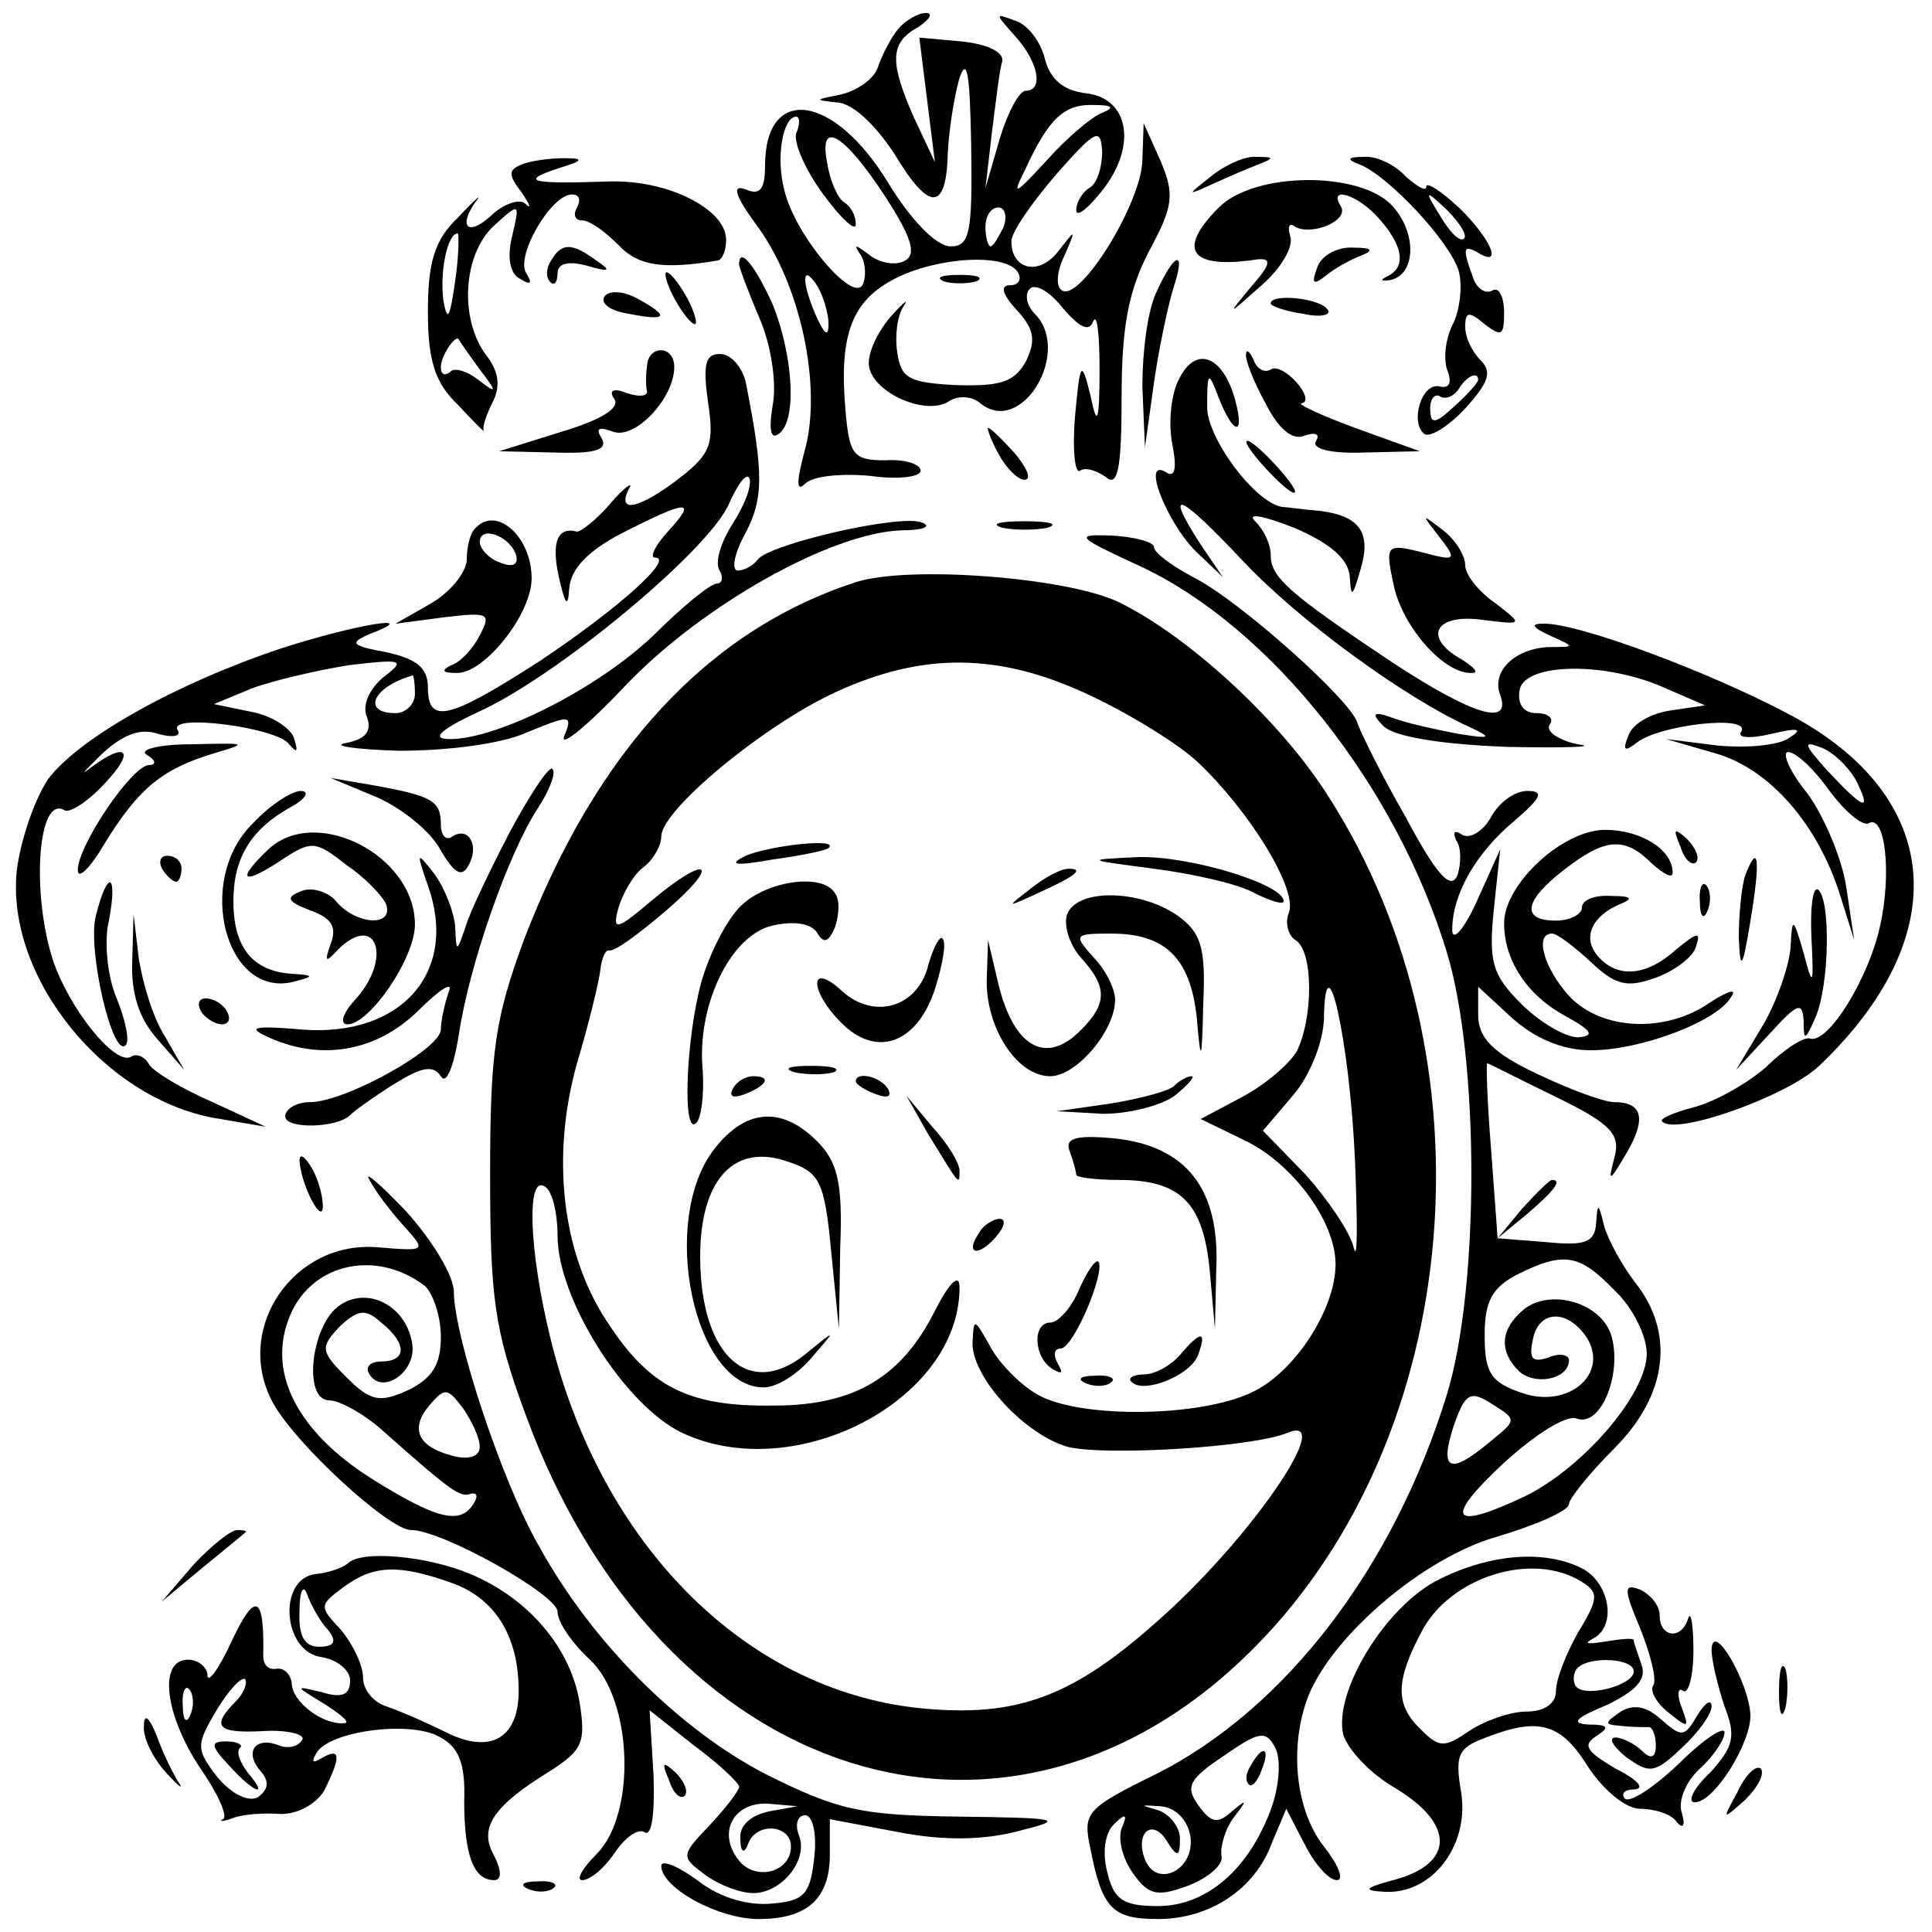 <?xml version="1.0" standalone="no"?>
<!DOCTYPE svg PUBLIC "-//W3C//DTD SVG 20010904//EN"
 "http://www.w3.org/TR/2001/REC-SVG-20010904/DTD/svg10.dtd">
<svg version="1.0" xmlns="http://www.w3.org/2000/svg"
 width="149pt" height="149pt" viewBox="0 0 149 149"
 preserveAspectRatio="xMidYMid meet">
<g transform="translate(0,149) scale(0.1,-0.1)"
fill="#000000" stroke="none">
<path d="M693 1468 c-6 -7 -13 -21 -16 -30 -3 -9 -16 -18 -29 -21 -20 -4 -20
-4 -3 -6 12 0 30 -17 45 -40 27 -45 40 -44 41 2 1 18 5 43 9 57 6 17 8 2 9
-52 1 -68 -1 -78 -16 -78 -11 0 -31 21 -48 49 -42 69 -95 76 -95 13 0 -18 -4
-23 -15 -18 -11 4 -8 -5 8 -27 34 -45 51 -124 38 -173 -7 -26 -7 -34 0 -27 6
6 28 8 50 6 21 -3 39 -1 39 4 0 5 -12 9 -27 8 -25 0 -28 4 -31 39 -5 58 5 84
38 101 33 17 86 20 95 5 3 -5 1 -10 -6 -10 -8 0 -6 -7 5 -19 14 -15 15 -24 7
-40 -9 -16 -20 -19 -54 -18 -36 2 -42 5 -45 25 -2 13 0 29 5 36 4 6 0 3 -9 -7
-10 -11 -18 -27 -18 -37 0 -21 42 -41 61 -30 7 5 18 5 25 -1 32 -26 71 40 42
69 -6 6 -8 15 -4 19 4 5 16 -2 26 -15 13 -15 20 -18 23 -10 3 7 5 -9 5 -37 0
-41 -2 -45 -7 -20 -7 28 -8 27 -12 -17 -2 -25 0 -44 4 -41 4 3 13 0 20 -5 9
-8 12 7 12 61 0 54 5 82 21 113 19 35 20 44 9 70 l-13 29 -1 -29 c-1 -33 -48
-109 -62 -100 -5 3 -4 15 2 27 9 21 9 21 -5 3 -15 -19 -36 -14 -36 8 0 7 16
30 35 52 30 34 34 36 35 17 0 -12 -4 -25 -10 -28 -5 -3 -10 -11 -10 -17 0 -6
9 1 20 15 27 34 21 71 -12 75 -18 2 -28 11 -32 26 -3 13 -13 27 -23 30 -16 6
-16 6 0 -12 18 -20 22 -42 8 -42 -5 0 -14 -17 -20 -37 l-11 -38 5 43 c3 24 6
49 8 55 1 7 -12 13 -31 15 l-33 3 6 -48 6 -48 -16 34 c-19 43 -19 58 3 70 9 6
12 11 6 11 -6 0 -16 -6 -21 -12z m157 -65 c-8 -3 -28 -20 -43 -37 -25 -27 -27
-28 -16 -6 18 39 30 50 53 49 14 0 16 -2 6 -6z m-236 -16 c-2 -7 7 -28 21 -47
14 -19 25 -29 25 -23 0 7 -4 14 -9 17 -5 3 -11 17 -13 30 -7 35 13 23 45 -26
20 -31 24 -44 15 -49 -7 -4 -19 -2 -27 4 -12 9 -13 9 -7 0 4 -7 4 -18 1 -23
-8 -13 -52 39 -60 73 -7 26 -1 57 9 57 3 0 3 -6 0 -13z m160 -72 c-4 -8 -8
-15 -10 -15 -2 0 -4 7 -4 15 0 8 4 15 10 15 5 0 7 -7 4 -15z m-135 -75 c0 -10
-3 -8 -9 5 -12 27 -12 43 0 25 5 -8 9 -22 9 -30z"/>
<path d="M402 1363 c-10 -4 -10 -8 0 -21 7 -10 8 -14 3 -9 -4 4 -17 0 -27 -10
-18 -16 -25 -7 -10 13 4 5 -3 -1 -15 -14 -18 -17 -23 -35 -23 -72 0 -37 5 -55
23 -72 12 -13 21 -22 20 -20 -1 3 2 12 7 22 6 12 5 23 -5 36 -21 28 -18 78 6
100 20 18 20 18 14 -8 -4 -16 -2 -29 6 -33 8 -5 10 -4 5 4 -9 13 19 61 35 61
6 0 7 -4 4 -10 -3 -5 -2 -10 4 -10 6 0 18 -9 28 -19 15 -16 34 -19 76 -12 4 0
7 8 7 16 0 24 -46 47 -92 45 -58 -2 -68 0 -38 10 20 6 21 8 5 8 -11 0 -26 -2
-33 -5z m-51 -90 c-4 -28 -6 -32 -9 -15 -3 22 3 52 11 52 1 0 1 -17 -2 -37z
m19 -68 c14 -18 13 -19 -1 -8 -9 7 -19 10 -22 6 -4 -3 -7 -2 -7 4 0 9 12 26
14 21 1 -2 8 -12 16 -23z"/>
<path d="M934 1354 c-19 -15 -19 -15 1 -6 11 5 27 12 35 15 13 5 13 6 -1 6 -8
1 -24 -6 -35 -15z"/>
<path d="M1049 1363 c22 -9 69 -59 76 -82 3 -11 1 -29 -4 -40 -6 -11 -8 -27
-5 -36 4 -10 2 -15 -6 -13 -14 3 -23 -29 -11 -37 5 -2 19 7 31 20 18 20 21 28
12 37 -7 7 -12 18 -12 26 0 12 3 12 15 2 13 -10 15 -9 15 9 0 12 -4 20 -9 17
-5 -3 -12 1 -15 10 -8 22 -8 26 4 19 20 -12 9 12 -15 35 -14 13 -25 20 -25 16
0 -4 -7 0 -16 8 -8 9 -23 16 -32 15 -13 0 -14 -2 -3 -6z m80 -57 c-3 -3 -11 5
-18 17 -13 21 -12 21 5 5 10 -10 16 -20 13 -22z m11 -109 c0 -2 -8 -11 -18
-20 -15 -14 -19 -15 -19 -2 0 8 4 12 8 9 4 -2 10 0 14 6 6 10 15 14 15 7z"/>
<path d="M940 1330 c-33 -33 -22 -48 30 -40 11 1 10 -4 -5 -21 -19 -23 -19
-23 8 1 15 13 25 30 22 38 -2 7 -1 11 4 7 13 -7 42 5 35 16 -10 16 13 9 29 -9
19 -21 22 -38 7 -45 -6 -3 -5 -4 2 -3 20 4 21 36 2 57 -24 27 -106 27 -134 -1z"/>
<path d="M425 1289 c-4 -6 -4 -13 -1 -16 3 -4 6 -1 6 6 0 8 8 10 23 6 17 -5
19 -4 7 4 -19 14 -27 14 -35 0z"/>
<path d="M1016 1284 c-5 -13 -3 -14 6 -7 7 6 20 13 28 16 10 4 8 6 -6 6 -12 1
-25 -6 -28 -15z"/>
<path d="M570 1286 c0 -2 7 -21 16 -42 9 -21 13 -50 10 -66 -3 -18 -2 -27 4
-23 15 9 12 60 -4 100 -13 29 -26 46 -26 31z"/>
<path d="M892 1265 c-7 -14 -11 -47 -11 -73 l2 -47 7 50 c4 28 11 60 15 73 10
30 1 28 -13 -3z"/>
<path d="M520 1260 c6 -11 13 -20 16 -20 2 0 0 9 -6 20 -6 11 -13 20 -16 20
-2 0 0 -9 6 -20z"/>
<path d="M728 1273 c6 -2 18 -2 25 0 6 3 1 5 -13 5 -14 0 -19 -2 -12 -5z"/>
<path d="M466 1261 c-3 -5 5 -11 19 -13 30 -6 32 -2 6 12 -11 6 -22 6 -25 1z"/>
<path d="M980 1256 c0 -2 11 -6 25 -8 13 -3 22 -1 19 3 -5 9 -44 13 -44 5z"/>
<path d="M499 1208 c-1 -7 -1 -16 0 -20 0 -4 -7 -4 -16 -1 -10 4 -14 2 -9 -5
4 -7 -11 -16 -41 -25 l-48 -15 43 -1 c31 -1 41 2 36 11 -5 8 -2 9 9 5 17 -6
47 26 47 50 0 17 -20 17 -21 1z"/>
<path d="M546 1180 c5 -32 2 -40 -21 -58 -31 -24 -50 -29 -40 -9 4 6 -3 2 -14
-11 -11 -13 -23 -22 -26 -22 -15 4 -20 -8 -14 -35 5 -22 7 -24 8 -9 1 15 14
29 41 43 51 26 58 26 35 1 -10 -11 -14 -20 -10 -20 16 0 -29 -40 -89 -80 -70
-45 -86 -49 -86 -20 0 15 -9 22 -32 27 -27 5 -29 7 -13 14 42 16 -9 8 -68 -11
-81 -27 -156 -69 -180 -101 -10 -15 -21 -46 -24 -70 -9 -83 69 -179 157 -192
l35 -6 -41 19 c-23 10 -45 23 -49 29 -3 6 -10 9 -14 6 -12 -7 -47 36 -60 74
-17 52 -12 129 9 116 4 -2 18 7 30 20 25 26 18 34 -10 13 -9 -7 -5 -3 8 10 16
15 30 21 44 16 11 -3 18 -2 15 3 -8 13 77 2 86 -11 6 -7 7 -6 4 4 -2 8 -17 18
-33 21 l-29 6 29 12 c16 6 50 14 75 18 42 5 44 4 27 -9 -11 -9 -17 -22 -13
-31 4 -11 -1 -17 -16 -20 -12 -2 6 -5 41 -6 36 0 78 5 98 14 34 14 36 14 29
-3 -3 -9 19 9 49 41 59 61 157 116 211 118 17 0 24 3 16 6 -16 7 -120 -17
-127 -29 -3 -4 -10 -8 -15 -8 -5 0 -3 13 6 29 14 27 14 46 0 117 -3 11 -11 21
-20 21 -11 0 -13 -8 -9 -37z m19 -94 c-9 -14 -14 -30 -10 -36 3 -5 2 -10 -2
-10 -5 0 -27 -18 -49 -40 -43 -41 -120 -80 -157 -80 -15 0 -8 7 22 21 60 27
177 124 193 160 7 16 14 25 16 20 2 -6 -4 -21 -13 -35z m-245 -131 c0 -8 -7
-15 -15 -15 -26 0 -18 20 13 29 1 1 2 -6 2 -14z"/>
<path d="M910 1199 c-7 -12 -9 -35 -6 -51 4 -20 2 -27 -5 -22 -19 11 1 -39 23
-61 l21 -20 -17 25 c-29 45 -17 40 32 -12 43 -46 125 -106 176 -129 17 -8 16
-9 -9 -5 -16 3 -39 8 -50 12 -16 6 -18 4 -8 -6 8 -8 43 -14 95 -16 46 -1 71 0
55 2 -15 3 -25 10 -22 15 4 5 -1 9 -10 9 -10 0 -15 7 -13 18 4 21 67 22 113 1
l30 -13 -27 -4 c-14 -2 -29 -10 -32 -19 -5 -12 -3 -13 6 -6 17 14 88 22 81 9
-4 -5 6 -6 23 -2 21 5 25 4 14 -3 -8 -6 -33 -8 -55 -6 l-40 5 38 -11 c42 -12
79 -55 96 -109 l11 -35 -6 40 c-3 22 -17 55 -30 73 -14 17 -20 32 -15 32 6 0
20 -13 32 -30 12 -16 25 -27 30 -25 13 8 18 -39 9 -79 -9 -41 -40 -91 -54 -87
-4 2 -20 -8 -34 -22 -15 -13 -40 -27 -56 -31 -15 -4 -27 -9 -24 -11 11 -11 97
20 121 43 105 100 96 208 -23 271 -62 33 -164 71 -190 70 -10 0 -8 -3 5 -9 20
-9 20 -9 0 -9 -27 -1 -45 -19 -38 -37 9 -25 -22 -15 -83 25 -81 54 -94 66 -94
83 0 8 -5 19 -12 26 -7 7 7 4 30 -5 28 -12 42 -24 43 -38 1 -16 2 -16 8 5 9
29 0 42 -31 46 -13 1 -26 3 -29 3 -21 3 -59 54 -58 78 0 27 1 27 9 6 11 -28
20 -30 13 -3 -9 35 -30 44 -43 19z m521 -310 c13 -26 7 -24 -22 7 -17 19 -19
23 -6 18 10 -3 22 -15 28 -25z"/>
<path d="M961 1217 c-1 -4 6 -22 15 -38 10 -20 21 -29 30 -25 9 3 12 1 9 -4
-4 -6 11 -10 37 -9 l43 1 -50 18 c-27 10 -46 19 -41 19 5 1 3 8 -4 16 -7 8
-16 13 -20 10 -5 -3 -11 1 -13 7 -3 7 -6 9 -6 5z"/>
<path d="M770 1140 c6 -11 15 -20 20 -20 6 0 2 9 -7 20 -10 11 -19 20 -21 20
-1 0 2 -9 8 -20z"/>
<path d="M975 1130 c10 -11 20 -20 23 -20 3 0 -3 9 -13 20 -10 11 -20 20 -23
20 -3 0 3 -9 13 -20z"/>
<path d="M367 1083 c-4 -3 -7 -14 -7 -24 0 -10 -12 -25 -27 -34 l-28 -16 38 5
c34 4 36 3 27 -14 -5 -10 -15 -21 -22 -23 -8 -4 -7 -6 4 -6 21 -1 58 45 58 73
0 32 -27 56 -43 39z m31 -21 c2 -7 -2 -10 -12 -6 -9 3 -16 11 -16 16 0 13 23
5 28 -10z"/>
<path d="M773 1083 c9 -2 25 -2 35 0 9 3 1 5 -18 5 -19 0 -27 -2 -17 -5z"/>
<path d="M1110 1076 c14 -18 13 -19 -13 -12 -28 7 -29 6 -22 -26 7 -32 39 -68
60 -67 6 0 2 4 -7 10 -31 17 -22 36 15 31 32 -4 32 -4 10 13 -13 9 -23 22 -23
29 0 8 -8 20 -17 27 -17 13 -17 13 -3 -5z"/>
<path d="M880 1053 c100 -47 197 -169 236 -298 25 -83 25 -258 0 -340 -41
-134 -125 -243 -224 -293 -55 -27 -57 -30 -51 -58 9 -46 17 -54 52 -54 40 0
75 23 88 59 l11 26 14 -27 c8 -16 19 -28 25 -28 6 0 1 12 -10 26 -22 28 -27
77 -12 116 19 47 89 107 146 123 30 9 55 20 55 25 0 4 16 24 35 43 41 41 47
89 16 128 -10 13 -21 33 -24 44 -4 17 -5 18 -6 2 -1 -15 -8 -18 -38 -15 l-38
3 -5 68 c-3 37 -4 67 -3 67 1 0 24 -12 53 -26 43 -21 50 -29 45 -47 -5 -19 -4
-19 9 3 16 27 13 40 -9 40 -8 0 -35 10 -60 22 -34 16 -45 28 -45 45 l0 22 26
-24 c18 -16 39 -25 61 -25 38 0 97 22 108 41 5 7 -2 5 -16 -4 -34 -24 -84 -22
-109 5 -19 21 -27 48 -13 48 4 0 17 -10 30 -22 19 -18 28 -20 50 -12 14 5 29
16 31 24 4 12 1 11 -15 -2 -23 -21 -46 -23 -61 -5 -12 14 -4 31 18 40 10 4 8
6 -7 6 -13 1 -23 -3 -23 -9 0 -5 -9 -10 -20 -10 -27 0 -25 15 6 39 32 25 47
26 68 5 9 -8 16 -12 16 -7 0 18 -25 33 -52 33 -33 0 -78 -42 -78 -72 0 -29 18
-56 48 -72 20 -11 22 -15 9 -16 -10 0 -30 12 -44 26 -22 22 -25 32 -21 72 l5
47 -18 -40 c-10 -22 -19 -32 -19 -22 0 27 18 59 48 84 21 18 23 23 10 23 -10
0 -22 -9 -28 -20 -6 -11 -16 -17 -22 -14 -6 4 -8 3 -5 -4 4 -5 4 -18 1 -27 -5
-12 -16 0 -40 45 -19 33 -35 66 -37 72 -3 16 -91 95 -127 113 -17 9 -30 19
-30 23 0 4 -15 8 -33 9 -29 1 -27 -1 23 -24z m365 -558 c14 -13 25 -35 25 -49
0 -31 -49 -88 -94 -110 -57 -27 -63 -18 -17 25 25 23 49 38 57 35 18 -7 35 33
27 63 -7 26 -47 38 -68 21 -18 -15 -19 -32 -4 -47 12 -12 39 -7 39 8 0 4 -7 6
-16 2 -12 -4 -15 -1 -12 13 4 24 27 25 42 2 17 -28 -15 -55 -51 -42 -23 8 -28
15 -28 44 0 27 6 37 25 47 36 18 48 16 75 -12z m-96 -117 c-31 -26 -39 -22
-28 12 9 26 13 28 30 17 19 -12 19 -12 -2 -29z m-168 -281 c-17 -48 -50 -77
-88 -77 -27 0 -34 5 -39 26 -4 15 -2 30 5 37 9 9 11 8 6 -3 -3 -9 1 -24 9 -35
12 -17 19 -18 43 -9 15 6 27 16 25 23 -1 7 3 21 10 30 10 13 10 14 -2 4 -11
-10 -16 -9 -26 5 -10 14 -7 20 20 38 26 18 32 20 39 7 5 -8 4 -28 -2 -46z
m-63 -23 c4 -26 -26 -41 -35 -18 -8 21 6 32 17 14 8 -13 10 -12 10 2 0 9 -8
19 -17 22 -14 4 -14 4 2 3 12 -1 21 -11 23 -23z"/>
<path d="M965 129 c-4 -6 -5 -12 -2 -15 2 -3 7 2 10 11 7 17 1 20 -8 4z"/>
<path d="M660 1041 c-114 -37 -200 -130 -256 -276 -22 -60 -26 -85 -26 -180 0
-95 3 -120 27 -185 104 -286 375 -372 564 -179 160 163 185 452 56 654 -37 59
-109 125 -163 151 -41 19 -162 28 -202 15z m180 -87 c30 -14 68 -37 84 -52 40
-38 77 -98 70 -116 -3 -7 -1 -17 5 -21 14 -8 14 -60 1 -86 -6 -10 -25 -26 -42
-35 l-32 -17 37 -18 c36 -19 67 -62 67 -94 0 -35 -32 -84 -65 -99 -40 -19
-131 -20 -164 -2 -13 7 -30 24 -37 37 -13 23 -13 23 -14 3 0 -27 41 -71 74
-80 31 -7 143 0 169 11 36 15 -21 -71 -88 -134 -72 -67 -115 -85 -189 -79
-138 11 -253 125 -292 288 -16 66 -18 124 -4 115 6 -3 10 -21 10 -38 0 -49 52
-131 96 -152 87 -41 214 25 214 112 0 11 -7 5 -18 -16 -26 -53 -63 -75 -125
-75 -66 -1 -96 14 -129 65 -35 53 -43 128 -23 199 9 30 17 63 18 72 1 9 4 16
7 15 4 -1 23 13 44 31 43 37 32 44 -12 7 -27 -23 -30 -23 -25 -5 3 10 11 25
19 31 8 6 14 17 14 24 0 20 78 85 134 111 67 31 126 31 196 -2z m205 -359 c2
-49 2 -80 -1 -67 -3 12 -20 37 -37 56 l-33 34 23 27 c13 15 23 40 24 58 1 69
20 -16 24 -108z"/>
<path d="M575 830 c-14 -7 -8 -8 20 -3 22 3 42 7 44 9 9 8 -45 2 -64 -6z"/>
<path d="M890 820 c31 -4 66 -12 78 -19 12 -6 22 -9 22 -6 0 13 -72 35 -112
34 -42 -2 -41 -2 12 -9z"/>
<path d="M794 804 c-18 -14 -18 -14 6 -3 31 14 36 19 24 19 -6 0 -19 -7 -30
-16z"/>
<path d="M571 791 c-11 -11 -24 -37 -30 -58 -12 -43 -15 -120 -4 -109 4 4 6
22 5 40 -5 50 21 104 53 112 17 4 30 2 35 -5 5 -9 9 -8 14 4 3 9 4 21 0 26 -9
16 -53 10 -73 -10z"/>
<path d="M823 785 c-3 -9 2 -24 11 -34 20 -22 20 -35 0 -55 -27 -28 -52 -14
-64 35 l-8 34 -1 -30 c-1 -37 23 -75 49 -75 20 0 50 35 50 59 0 8 -7 23 -17
33 -15 17 -15 18 14 18 42 0 61 -19 66 -65 3 -36 4 -35 5 12 2 43 -2 54 -20
67 -29 20 -77 21 -85 1z"/>
<path d="M716 746 c-8 -33 -42 -43 -67 -20 -25 23 -25 0 0 -25 27 -27 58 -16
72 26 6 19 9 36 6 39 -2 3 -7 -6 -11 -20z"/>
<path d="M613 663 c9 -2 23 -2 30 0 6 3 -1 5 -18 5 -16 0 -22 -2 -12 -5z"/>
<path d="M565 650 c-3 -6 1 -7 9 -4 18 7 21 14 7 14 -6 0 -13 -4 -16 -10z"/>
<path d="M660 656 c0 -2 7 -7 16 -10 8 -3 12 -2 9 4 -6 10 -25 14 -25 6z"/>
<path d="M906 653 c-3 -4 -25 -10 -49 -14 l-42 -6 36 -2 c19 0 44 6 55 14 10
8 16 15 13 15 -3 0 -9 -3 -13 -7z"/>
<path d="M716 615 c24 -39 24 -40 24 -28 0 6 -9 21 -21 34 l-20 24 17 -30z"/>
<path d="M551 604 c-43 -55 -16 -184 38 -184 10 0 26 10 37 23 19 22 19 22 -2
5 -45 -39 -84 -5 -84 73 0 59 26 88 68 73 24 -8 28 -15 33 -69 l6 -60 1 63 c2
50 -2 66 -18 82 -27 27 -55 25 -79 -6z"/>
<path d="M825 602 c3 -8 5 -16 5 -18 0 -2 15 -4 33 -4 48 0 65 -18 70 -70 l4
-45 1 46 c3 62 -23 95 -78 101 -31 3 -39 0 -35 -10z"/>
<path d="M755 539 c-11 -16 -1 -19 13 -3 7 8 8 14 3 14 -5 0 -13 -5 -16 -11z"/>
<path d="M832 495 c-6 -14 -16 -25 -22 -25 -14 0 -13 -27 2 -36 7 -4 8 -3 4 4
-4 7 -3 12 2 12 10 0 35 60 29 67 -2 2 -9 -8 -15 -22z"/>
<path d="M910 445 c-7 -8 -19 -15 -28 -15 -8 0 -13 -3 -9 -6 9 -9 45 5 51 21
7 19 2 19 -14 0z"/>
<path d="M838 423 c7 -3 16 -2 19 1 4 3 -2 6 -13 5 -11 0 -14 -3 -6 -6z"/>
<path d="M113 908 c7 -4 8 -8 2 -8 -13 0 -55 -62 -55 -81 0 -8 10 2 21 21 26
42 44 57 84 69 27 8 26 8 -17 7 -25 0 -41 -4 -35 -8z"/>
<path d="M393 848 c-15 -29 -31 -62 -34 -73 -7 -20 -7 -20 -8 1 -1 11 -8 29
-16 40 -14 18 -14 17 -5 -9 24 -67 -21 -117 -97 -111 -35 3 -43 2 -28 -5 42
-20 85 -12 117 19 17 17 28 24 24 15 -3 -9 -6 -22 -6 -29 0 -15 -74 -56 -101
-56 -10 0 -19 -5 -19 -11 0 -10 40 -9 50 1 3 3 18 14 34 24 21 13 30 15 36 6
4 -7 10 7 14 33 8 53 38 139 61 174 9 14 14 27 11 30 -2 3 -17 -19 -33 -49z"/>
<path d="M291 875 c20 -9 42 -27 49 -41 10 -17 16 -21 21 -12 9 15 1 31 -12
23 -5 -4 -9 1 -9 9 0 18 -6 22 -50 30 l-35 6 36 -15z"/>
<path d="M195 855 c-45 -44 -21 -136 32 -122 16 4 15 5 -2 6 -30 2 -45 20 -45
56 0 34 14 56 45 73 11 6 14 12 7 12 -7 0 -24 -11 -37 -25z"/>
<path d="M206 834 c-24 -23 -19 -27 10 -8 24 16 27 16 51 -3 15 -10 29 -25 31
-31 5 -17 -23 -15 -38 2 -6 8 -19 12 -27 9 -13 -5 -12 -8 6 -15 17 -6 21 -13
16 -26 -5 -14 -4 -15 6 -4 30 29 42 -8 12 -40 -9 -10 -11 -18 -5 -18 17 0 52
51 52 77 0 54 -78 93 -114 57z"/>
<path d="M1296 837 c3 -10 9 -15 12 -12 3 3 0 11 -7 18 -10 9 -11 8 -5 -6z"/>
<path d="M125 820 c3 -5 8 -10 11 -10 2 0 4 5 4 10 0 6 -5 10 -11 10 -5 0 -7
-4 -4 -10z"/>
<path d="M1346 815 c-3 -9 -5 -31 -5 -48 1 -27 3 -24 9 13 8 48 6 61 -4 35z"/>
<path d="M74 784 c-7 -26 13 -111 23 -100 3 3 0 19 -7 36 -7 16 -10 44 -6 60
7 37 -1 40 -10 4z"/>
<path d="M1311 794 c0 -11 3 -14 6 -6 3 7 2 16 -1 19 -3 4 -6 -2 -5 -13z"/>
<path d="M1397 767 c2 -38 1 -39 -6 -12 -8 28 -9 28 -10 5 -1 -14 -10 -41 -21
-60 l-21 -35 26 28 c21 23 25 25 26 10 0 -16 1 -16 9 2 11 25 12 92 2 99 -4 2
-6 -14 -5 -37z"/>
<path d="M102 749 c-1 -25 5 -44 19 -60 l21 -24 -15 26 c-9 14 -17 41 -20 60
l-4 34 -1 -36z"/>
<path d="M155 710 c3 -5 11 -10 16 -10 6 0 7 5 4 10 -3 6 -11 10 -16 10 -6 0
-7 -4 -4 -10z"/>
<path d="M231 595 c1 -19 18 -51 18 -35 0 8 -4 22 -9 30 -5 8 -9 11 -9 5z"/>
<path d="M285 580 c4 -8 16 -24 26 -35 18 -20 18 -20 -19 -17 -65 6 -112 -62
-82 -119 17 -32 90 -99 107 -99 24 0 113 -50 113 -63 0 -8 11 -24 25 -37 33
-31 36 -119 5 -150 -11 -11 -16 -20 -11 -20 6 0 17 9 25 21 8 12 18 19 23 16
6 -4 8 16 7 44 l-3 50 34 -27 c19 -14 35 -29 35 -32 0 -3 -10 -16 -23 -30 -22
-23 -22 -24 -3 -38 11 -8 27 -14 37 -14 22 0 43 26 35 45 -3 8 -1 15 5 15 6 0
9 -15 7 -32 -3 -28 -7 -34 -32 -36 -18 -2 -40 4 -57 17 -16 12 -29 17 -29 12
0 -17 44 -41 75 -41 38 0 55 16 55 50 l0 27 53 -10 c36 -7 67 -6 93 1 36 9 32
10 -47 11 -76 1 -93 5 -149 33 -67 35 -133 101 -174 175 -29 50 -66 163 -66
197 0 12 -17 40 -37 62 -20 21 -33 32 -28 24z m43 -82 c6 -6 12 -23 12 -39 0
-22 -7 -32 -25 -41 -22 -10 -29 -9 -48 10 -20 20 -20 23 -5 39 14 13 20 14 32
3 20 -16 20 -30 0 -30 -8 0 -13 -4 -9 -10 10 -16 36 2 33 23 -4 29 -33 45 -55
31 -23 -14 -30 -74 -9 -74 8 0 28 -11 43 -25 52 -46 58 -50 66 -47 5 1 6 -2 2
-8 -10 -16 -28 -12 -79 20 -55 35 -79 79 -64 121 15 44 67 57 106 27z m42
-124 c0 -7 -8 -10 -20 -7 -28 7 -34 21 -19 39 12 14 14 14 26 -2 7 -10 13 -23
13 -30z m223 -281 c-14 -3 -23 -11 -22 -21 0 -11 3 -12 6 -4 6 17 33 15 33 -2
0 -20 -27 -27 -40 -11 -17 21 -5 45 22 44 l23 -2 -22 -4z"/>
<path d="M1174 558 l-19 -23 23 19 c21 18 27 26 19 26 -2 0 -12 -10 -23 -22z"/>
<path d="M149 283 l-24 -28 30 25 c17 14 32 26 34 28 2 1 0 2 -6 2 -5 0 -20
-12 -34 -27z"/>
<path d="M268 284 c-4 -3 -14 -7 -25 -8 -29 -4 -25 -60 5 -64 12 -2 22 -10 22
-18 0 -11 -6 -14 -22 -9 -21 5 -21 5 2 -9 14 -9 21 -15 15 -15 -17 -1 -40 17
-40 31 -1 7 -6 12 -12 11 -6 -1 -10 3 -10 10 1 47 -6 50 -24 12 -10 -22 -19
-34 -19 -27 0 6 -7 12 -15 12 -23 0 -18 -42 9 -83 14 -20 22 -38 18 -40 -4 -2
0 -2 8 1 8 3 25 4 37 3 13 0 27 8 33 18 13 26 13 34 -2 25 -7 -4 -8 -3 -4 4
10 17 71 25 94 13 16 -8 21 -21 20 -50 0 -41 7 -61 23 -61 6 0 6 7 0 19 -12
21 -1 38 43 65 25 16 28 22 23 53 -7 42 -39 80 -84 99 -33 14 -85 19 -95 8z
m81 -15 c33 -12 51 -41 51 -83 0 -37 -22 -49 -56 -32 -16 8 -37 17 -46 20 -10
3 -18 13 -18 22 0 10 -8 26 -17 37 -17 18 -17 19 2 33 23 17 42 18 84 3z m-96
-36 c7 -9 5 -13 -7 -13 -11 0 -16 8 -15 28 0 15 3 21 6 12 3 -8 10 -21 16 -27z
m-71 -55 c-20 -20 -14 -25 22 -23 19 1 32 -3 29 -7 -3 -5 -11 -7 -18 -4 -18 7
-27 -5 -14 -20 7 -8 6 -14 -2 -20 -7 -4 -20 2 -31 15 -17 22 -17 25 -1 52 9
15 19 26 22 24 2 -3 -1 -11 -7 -17z m-35 -10 c-3 -8 -6 -5 -6 6 -1 11 2 17 5
13 3 -3 4 -12 1 -19z"/>
<path d="M177 128 c19 -21 31 -25 14 -5 -6 8 -9 16 -6 19 3 2 -2 5 -10 5 -13
0 -13 -3 2 -19z"/>
<path d="M1110 272 c-41 -20 -82 -87 -74 -120 4 -12 21 -30 40 -41 45 -27 46
-57 2 -70 -26 -7 -28 -9 -10 -10 36 -2 65 35 59 76 -5 29 -3 35 19 43 41 16
58 11 79 -23 12 -18 29 -32 40 -32 11 0 24 -4 28 -10 5 -6 7 -3 4 7 -3 9 3 24
14 34 10 9 19 22 19 28 0 5 -16 -5 -35 -24 -19 -18 -38 -31 -42 -27 -3 4 0 7
8 7 8 1 1 8 -15 16 -22 13 -26 18 -15 25 11 7 9 9 -6 9 -14 1 -10 5 14 15 23
11 31 20 27 31 -3 9 -6 17 -6 19 0 2 -10 1 -22 -1 -13 -2 -17 -2 -10 2 19 9
14 42 -7 54 -29 15 -71 12 -111 -8z m110 -2 c13 -8 13 -13 -3 -39 -9 -16 -17
-36 -17 -45 0 -10 -9 -16 -23 -16 -12 0 -32 -7 -44 -15 -19 -13 -23 -13 -37 1
-20 19 -20 37 0 75 22 43 86 63 124 39z m40 -69 c0 -11 -39 -21 -45 -11 -2 4
-2 10 2 14 10 9 43 7 43 -3z"/>
<path d="M1265 234 c8 -20 13 -40 10 -44 -3 -4 3 -14 12 -21 15 -12 16 -12 10
4 -4 10 -3 16 1 13 4 -3 8 11 8 31 0 20 -2 31 -4 25 -5 -17 -22 -15 -22 2 0 8
-7 16 -15 20 -13 5 -13 1 0 -30z"/>
<path d="M1320 218 c0 -9 5 -29 10 -44 9 -23 7 -31 -11 -51 -13 -12 -18 -23
-12 -23 15 0 43 45 43 67 -1 25 -29 74 -30 51z"/>
<path d="M1372 185 c0 -16 2 -22 5 -12 2 9 2 23 0 30 -3 6 -5 -1 -5 -18z"/>
<path d="M1250 170 c-13 -9 -13 -10 0 -11 8 -1 18 -1 21 -1 3 1 6 -6 6 -14 0
-10 -4 -11 -11 -4 -5 5 -15 10 -20 10 -6 0 -2 -7 8 -15 18 -13 22 -13 43 7 13
12 23 26 23 32 0 6 -5 3 -11 -7 -10 -17 -12 -17 -28 -3 -11 10 -21 12 -31 6z"/>
<path d="M111 159 c-1 -9 7 -25 17 -36 9 -10 14 -14 10 -8 -4 6 -12 22 -17 36
-6 15 -10 18 -10 8z"/>
<path d="M516 117 c3 -10 9 -15 12 -12 3 3 0 11 -7 18 -10 9 -11 8 -5 -6z"/>
<path d="M1340 108 c-12 -22 -12 -22 6 -6 10 10 15 20 12 24 -4 3 -12 -5 -18
-18z"/>
<path d="M408 33 c7 -3 16 -2 19 1 4 3 -2 6 -13 5 -11 0 -14 -3 -6 -6z"/>
</g>
</svg>
